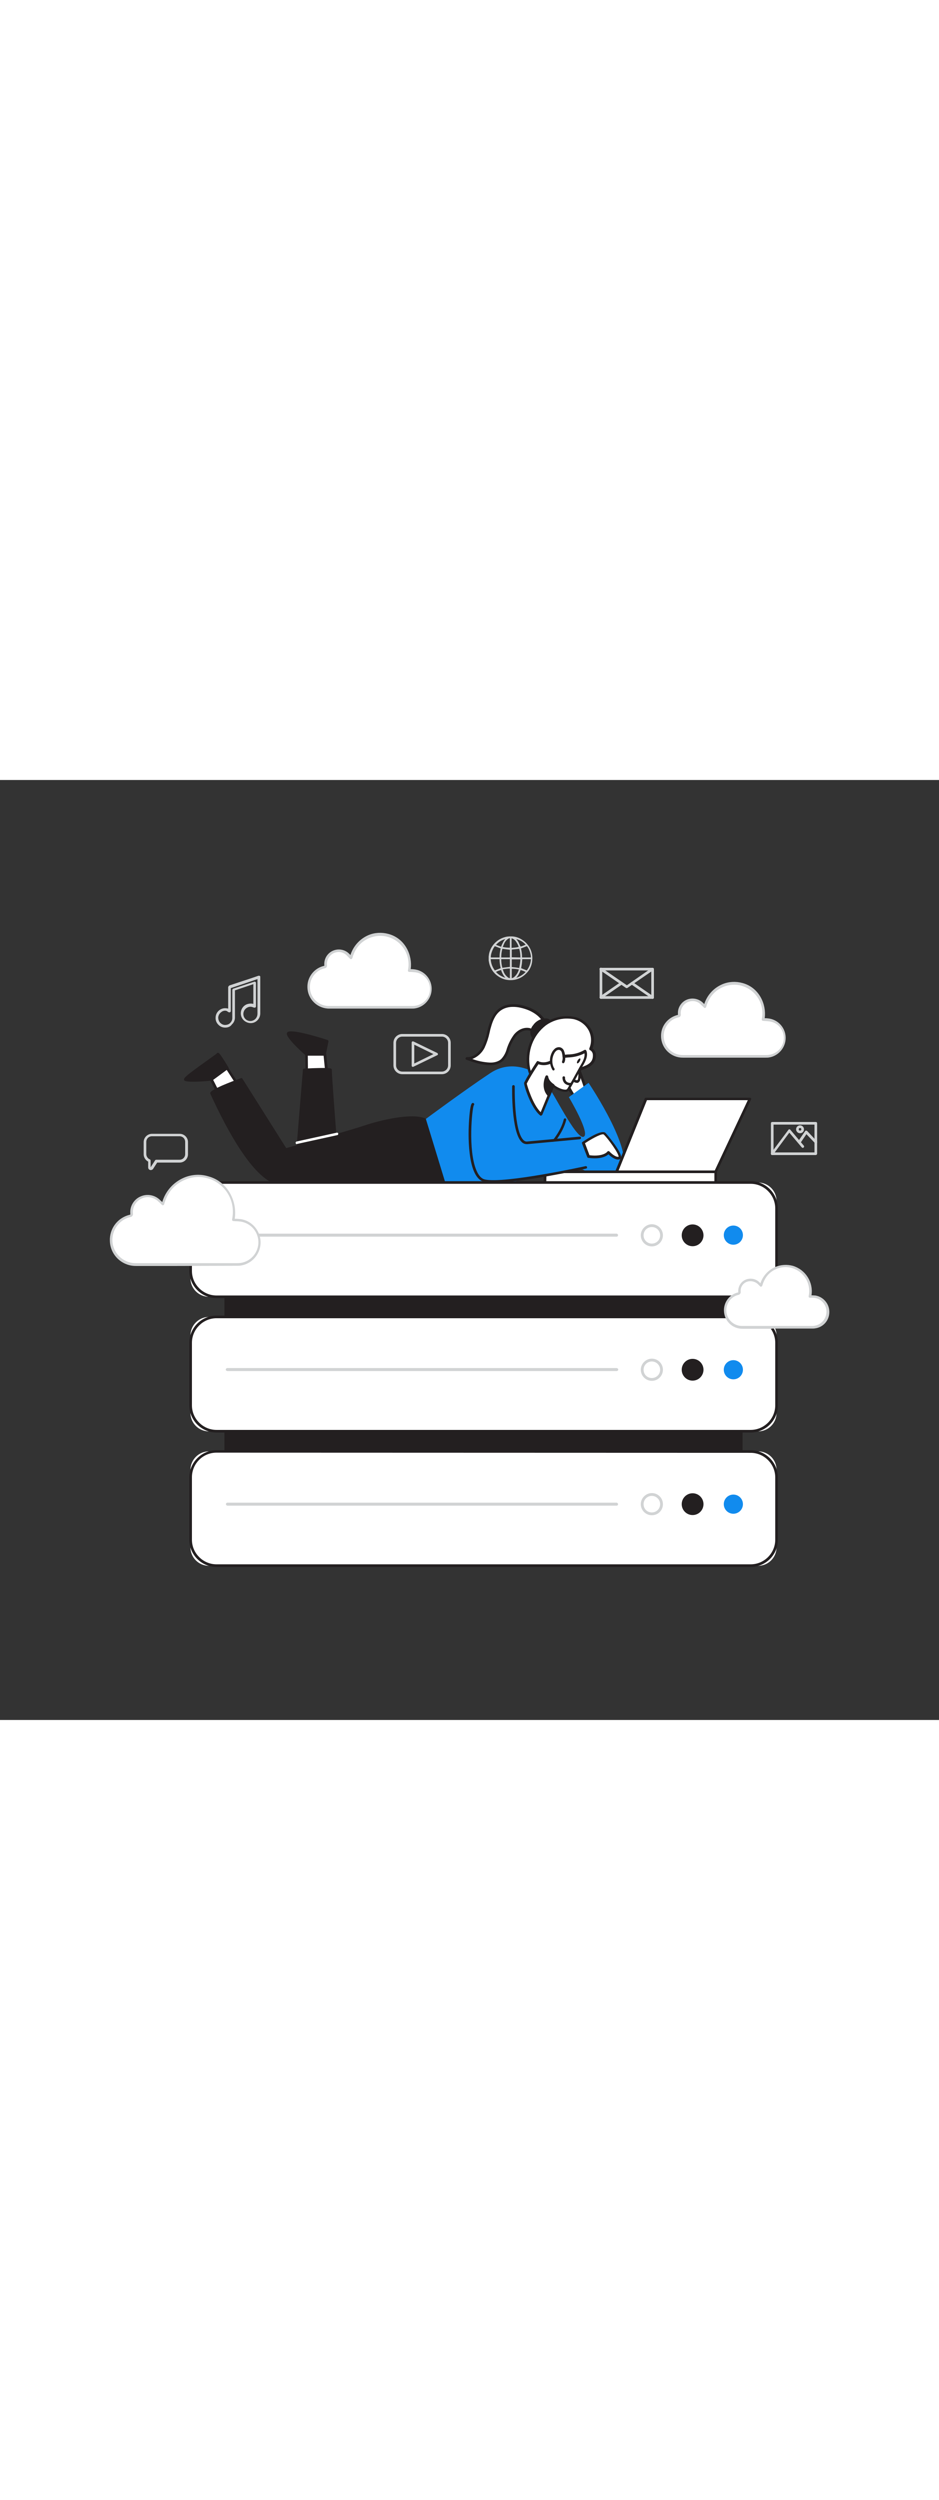 <svg version="1.1" id="Layer_1" xmlns="http://www.w3.org/2000/svg" xmlns:xlink="http://www.w3.org/1999/xlink" x="0px" y="0px" viewBox="0 0 500 500" style="width: 188px;" xml:space="preserve" data-imageid="data-storage-1-5" imageName="Data Storage 1" class="illustrations_image">
<rect x="0" y="0" width="500" height="500" fill="#333333" stroke="none"/>
<style type="text/css">
	.st0_data-storage-1-5{fill:#FFFFFF;}
	.st1_data-storage-1-5{fill:#231F20;}
	.st2_data-storage-1-5{fill:#68E1FD;}
	.st3_data-storage-1-5{fill:#D1D3D4;}
</style>
<g id="Character_data-storage-1-5">
	<polygon class="st0_data-storage-1-5" points="163.4,156.8 163.2,145.9 172.9,145.9 174.3,159.4 &#9;"/>
	<path class="st1_data-storage-1-5" d="M174.3,160.1h-0.2l-10.9-2.6c-0.3-0.1-0.5-0.3-0.5-0.7l-0.2-11c0-0.2,0.1-0.4,0.2-0.5c0.1-0.1,0.3-0.2,0.5-0.2&#xA;&#9;&#9;h9.8c0.4,0,0.7,0.3,0.7,0.6l1.4,13.5c0,0.2-0.1,0.4-0.2,0.6C174.6,160,174.5,160.1,174.3,160.1z M164,156.3l9.5,2.2l-1.2-11.9h-8.4&#xA;&#9;&#9;L164,156.3z"/>
	<path class="st1_data-storage-1-5" d="M172.9,145.9l1.4-6.9c0,0-22-7-20.8-3.7s9.7,10.6,9.7,10.6H172.9z"/>
	<path class="st1_data-storage-1-5" d="M172.9,146.6h-9.8c-0.2,0-0.3-0.1-0.4-0.2c-0.4-0.3-8.7-7.5-9.9-10.9c-0.2-0.4-0.1-0.9,0.2-1.3&#xA;&#9;&#9;c1.8-1.9,15.6,2.2,21.4,4.1c0.3,0.1,0.5,0.5,0.5,0.8l-1.4,6.9C173.6,146.3,173.3,146.6,172.9,146.6z M163.4,145.2h8.9l1.1-5.7&#xA;&#9;&#9;c-8.3-2.6-17.7-4.9-19.3-4.3C155.2,137.7,161,143.1,163.4,145.2L163.4,145.2z"/>
	<path class="st1_data-storage-1-5" d="M158.1,202.5c0-1,3.9-48.3,3.9-48.3s14.4-0.7,14,0s3.5,48.3,3.5,48.3H158.1z"/>
	<path class="st1_data-storage-1-5" d="M179.5,203.2h-21.4c-0.4,0-0.7-0.3-0.7-0.7c0-1.1,3.7-46.4,3.9-48.4c0-0.3,0.3-0.6,0.7-0.6&#xA;&#9;&#9;c14-0.7,14.4-0.1,14.6,0.3c0.1,0.2,0.1,0.4,0.1,0.6c-0.1,1.6,2,29.6,3.5,48.1c0,0.2-0.1,0.4-0.2,0.5&#xA;&#9;&#9;C179.9,203.1,179.7,203.2,179.5,203.2z M158.9,201.8h19.9c-2.9-36.2-3.4-44.9-3.4-47.2c-1.6-0.2-7.3-0.1-12.7,0.2&#xA;&#9;&#9;C161.4,170,159.2,197,158.9,201.8z"/>
	<path class="st0_data-storage-1-5" d="M306.5,169.7c0,0-7.8-11.6-6.4-14.9s2.5-9.5,4.2-8.9s7.8,19.7,7.8,19.7L306.5,169.7z"/>
	<path class="st1_data-storage-1-5" d="M306.5,170.4h-0.1c-0.2,0-0.3-0.1-0.5-0.3c-0.8-1.2-7.9-12-6.4-15.6c0.4-1,0.8-2.3,1.2-3.5&#xA;&#9;&#9;c0.8-2.7,1.6-5.1,2.8-5.7c0.3-0.2,0.8-0.2,1.1-0.1c1.8,0.6,6,12.9,8.3,20.1c0.1,0.3,0,0.6-0.2,0.8l-5.7,4.2&#xA;&#9;&#9;C306.9,170.3,306.7,170.4,306.5,170.4z M304.1,146.4c-0.6,0.1-1.6,3.3-2.1,4.9c-0.4,1.3-0.8,2.6-1.2,3.6c-0.9,2.1,3,9.2,5.9,13.7&#xA;&#9;&#9;l4.7-3.5C308.6,156.5,305.2,147.2,304.1,146.4z"/>
	<polygon class="st0_data-storage-1-5" points="126.8,162.3 120.9,153.2 112.6,159.3 117.5,169.1 &#9;"/>
	<path class="st1_data-storage-1-5" d="M117.5,169.8h-0.2c-0.2-0.1-0.4-0.2-0.5-0.4l-4.9-9.8c-0.2-0.3-0.1-0.7,0.2-0.9l8.3-6.1&#xA;&#9;&#9;c0.2-0.1,0.3-0.2,0.5-0.1c0.2,0,0.4,0.2,0.5,0.3l5.9,9.1c0.2,0.3,0.2,0.8-0.2,1c0,0,0,0,0,0l-9.2,6.8&#xA;&#9;&#9;C117.8,169.8,117.7,169.8,117.5,169.8z M113.5,159.5l4.3,8.5l8-5.9l-5.1-7.9L113.5,159.5z"/>
	<path class="st1_data-storage-1-5" d="M120.9,153.2c0,0-4.7-7.9-4.9-7.4s-17.6,12.3-17.4,13.4s14,0,14,0L120.9,153.2z"/>
	<path class="st1_data-storage-1-5" d="M102.8,160.5c-4.6,0-4.8-0.7-4.8-1.1c-0.2-0.9,0.8-2,12.6-10.4c2.2-1.6,4.5-3.2,4.9-3.6&#xA;&#9;&#9;c0.1-0.2,0.3-0.3,0.5-0.3c0.5,0,0.9-0.1,5.6,7.7c0.2,0.3,0.1,0.7-0.2,0.9l-8.3,6.1c-0.1,0.1-0.2,0.1-0.3,0.1&#xA;&#9;&#9;C108.1,160.4,104.9,160.5,102.8,160.5z M99.7,159c1.9,0.3,7.5,0,12.7-0.4l7.6-5.6c-1.6-2.6-3.2-5.2-4-6.2c-0.6,0.5-1.9,1.4-4.6,3.4&#xA;&#9;&#9;C107.7,152.8,101.3,157.4,99.7,159z"/>
	<path class="st2_data-storage-1-5 targetColor" d="M292.2,163.8c1.5,0.5,14.5,27.4,18.5,26s-7.8-21.1-7.8-21.1l10.5-7.6c0,0,26.9,39.7,16.6,48.4&#xA;&#9;&#9;s-49.3-19.8-49.3-19.8L292.2,163.8z" style="fill: rgb(17, 139, 238);"/>
	<path class="st2_data-storage-1-5 targetColor" d="M288.1,157.8c0,0-13.4-10.9-27-1.9s-34.9,24.8-34.9,24.8l8.5,33.3c0,0,20.6,9.1,45.1-2.8&#xA;&#9;&#9;c21.4-10.5,22.5-27.3,19.8-34.3S288.1,157.8,288.1,157.8z" style="fill: rgb(17, 139, 238);"/>
	<path class="st1_data-storage-1-5" d="M278.4,208.1c-0.2,0-0.5-0.1-0.6-0.3c-0.2-0.3-0.2-0.8,0.2-1c0,0,0,0,0,0c0.2-0.1,19-12.9,22.2-26.3&#xA;&#9;&#9;c0.1-0.4,0.5-0.6,0.8-0.5c0.4,0.1,0.6,0.5,0.5,0.8c-3.4,14-22,26.6-22.8,27.1C278.7,208,278.6,208.1,278.4,208.1z"/>
	<path class="st0_data-storage-1-5" d="M287,124.9c-2.1-1.7-4.5-3-7-3.8c-4.4-1.4-9.6-1.8-13.4,0.8c-3.1,2.2-4.7,5.9-5.7,9.5s-1.6,7.4-3.4,10.7&#xA;&#9;&#9;s-5.1,6.1-8.9,5.9c3.9,1.4,7.9,2.8,12,2.9c2.4,0.2,4.9-0.5,6.8-2.1c1.4-1.5,2.4-3.2,3-5.1c1-2.8,2-5.6,4-7.9s5-3.9,7.8-3.2&#xA;&#9;&#9;c2.5,0.6,7.7,5.7,9.7,2C293.4,131.7,288.9,126.7,287,124.9z"/>
	<path class="st1_data-storage-1-5" d="M260.9,151.7h-0.3c-4.3-0.1-8.4-1.5-12.3-2.9c-0.3-0.1-0.5-0.5-0.4-0.8c0.1-0.3,0.4-0.6,0.7-0.6&#xA;&#9;&#9;c3.8,0.2,6.8-2.9,8.2-5.6c1.2-2.5,2.1-5.1,2.6-7.8c0.2-0.9,0.5-1.9,0.7-2.8c1.4-4.8,3.2-8,6-9.9c4.7-3.2,10.8-2,14-0.9&#xA;&#9;&#9;c2.7,0.8,5.2,2.1,7.3,3.9l0,0c2,1.8,6.9,7.2,5,10.6c-0.4,0.8-1.1,1.4-1.9,1.6c-1.8,0.5-4.1-0.8-6-1.9c-0.8-0.5-1.7-1-2.6-1.3&#xA;&#9;&#9;c-2.9-0.7-5.6,1.2-7.1,2.9c-1.6,2.2-2.9,4.7-3.7,7.3L271,144c-0.6,2-1.7,3.9-3.1,5.4C265.9,151,263.4,151.8,260.9,151.7z&#xA;&#9;&#9; M251.5,148.4c2.9,1.1,6,1.7,9.1,1.9c1.9,0.1,4.5-0.2,6.3-1.9c1.3-1.4,2.2-3,2.8-4.9l0.1-0.4c0.9-2.8,2.2-5.4,3.9-7.7&#xA;&#9;&#9;c2.3-2.8,5.6-4.1,8.5-3.4c1.1,0.4,2.1,0.8,3,1.5c1.6,1,3.7,2.1,4.9,1.8c0.4-0.2,0.8-0.5,1-0.9c1.3-2.4-2.7-7.1-4.7-8.9l0,0&#xA;&#9;&#9;c-2-1.7-4.3-2.9-6.8-3.7c-3-1-8.6-2.2-12.8,0.7c-2.5,1.7-4.2,4.6-5.4,9.1c-0.3,0.9-0.5,1.9-0.7,2.8c-0.6,2.8-1.5,5.5-2.7,8.1&#xA;&#9;&#9;C256.6,145.2,254.3,147.3,251.5,148.4z"/>
	<path class="st1_data-storage-1-5" d="M288.7,127.8c-1.7,0.5-3.2,1.6-4.2,3c-0.8,0.9-1.2,2-1.4,3.2c0,1.5,0.6,2.8,1.7,3.8c0.5,0.4,1.1,0.7,1.7,0.7&#xA;&#9;&#9;c0.5-0.1,1-0.3,1.5-0.6C291.2,135.7,297,125.8,288.7,127.8z"/>
	<path class="st1_data-storage-1-5" d="M286.5,139.2c-0.8,0-1.5-0.3-2.1-0.9c-1.3-1-2.1-2.7-2-4.3c0.1-1.3,0.6-2.6,1.5-3.6c1.1-1.6,2.7-2.7,4.6-3.3&#xA;&#9;&#9;l0,0c3.2-0.8,4.4,0.2,4.9,1.2c1.2,2.8-2.6,8.5-5,10.1c-0.5,0.4-1.2,0.7-1.8,0.7L286.5,139.2z M288.9,128.5&#xA;&#9;&#9;c-1.5,0.5-2.9,1.4-3.8,2.8c-0.7,0.8-1.1,1.8-1.2,2.8c0,1.2,0.5,2.4,1.5,3.2c0.3,0.3,0.8,0.5,1.2,0.5c0.4-0.1,0.8-0.2,1.1-0.5&#xA;&#9;&#9;c2.1-1.4,5.3-6.5,4.5-8.4C291.7,128,289.9,128.3,288.9,128.5L288.9,128.5z"/>
	<path class="st0_data-storage-1-5" d="M289.4,161.9c-1.7,0.2-3.3-0.4-5.1-2.5c-1.4-1.8-2.4-3.9-2.8-6.1c-1.7-8.8,1.7-17.8,8.8-23.3&#xA;&#9;&#9;c7.1-5.3,19.5-5.6,24,3.4c1.5,3.1,1.6,6.7,0.2,9.8c1.2,0.6,2,1.8,2,3.2c0.1,3.4-1.8,5.3-4.7,6.5c-4.9,2-9.9,3.5-14.7,5.7&#xA;&#9;&#9;C294.3,159.7,291.9,161.6,289.4,161.9z"/>
	<path class="st1_data-storage-1-5" d="M288.9,162.6c-1.9,0-3.5-0.9-5.1-2.8c-1.5-1.9-2.5-4.1-2.9-6.4c-1.8-9.1,1.7-18.4,9-24&#xA;&#9;&#9;c4.6-3.3,10.4-4.5,16-3.4c3.9,0.8,7.3,3.4,9.1,7c1.5,3.1,1.7,6.6,0.5,9.8c1.1,0.8,1.8,2.1,1.8,3.5c0.1,4.4-2.9,6.2-5.2,7.1&#xA;&#9;&#9;c-2,0.8-4.1,1.6-6.1,2.3c-2.9,1-5.8,2.1-8.6,3.4c-0.9,0.4-1.8,0.9-2.6,1.4c-1.6,1.1-3.4,1.8-5.3,2.1l0,0L288.9,162.6z M289.4,161.9&#xA;&#9;&#9;L289.4,161.9z M301.8,126.9c-4,0-7.9,1.3-11.1,3.6c-6.9,5.3-10.1,14-8.5,22.6c0.4,2.1,1.3,4.1,2.6,5.8c1.9,2.3,3.5,2.4,4.5,2.3&#xA;&#9;&#9;c1.7-0.4,3.3-1,4.7-2c0.9-0.5,1.8-1,2.7-1.4c2.8-1.3,5.8-2.4,8.7-3.4c2-0.7,4-1.5,6-2.3c3.1-1.3,4.4-3,4.3-5.8&#xA;&#9;&#9;c0-1.1-0.6-2.1-1.5-2.6c-0.4-0.1-0.5-0.5-0.4-0.9c0,0,0,0,0-0.1c1.3-2.9,1.2-6.3-0.2-9.2c-1.6-3.2-4.6-5.5-8.2-6.3&#xA;&#9;&#9;C304.3,127,303,126.9,301.8,126.9L301.8,126.9z"/>
	<path class="st0_data-storage-1-5" d="M308.5,152.1c0,0,0.8,7.5-0.6,8.2s-3.5-1.3-3.5-1.3"/>
	<path class="st1_data-storage-1-5" d="M307.2,161.1c-1.5,0-3.1-1.5-3.3-1.7c-0.3-0.3-0.3-0.7,0-1c0,0,0,0,0,0c0.3-0.3,0.7-0.3,1,0&#xA;&#9;&#9;c0.7,0.7,2,1.6,2.6,1.2s0.6-4,0.2-7.5c0-0.4,0.2-0.7,0.6-0.8c0,0,0,0,0,0c0.4,0,0.7,0.2,0.8,0.6c0.3,3,0.6,8-1,8.9&#xA;&#9;&#9;C307.9,161.1,307.6,161.1,307.2,161.1z"/>
	<path class="st0_data-storage-1-5" d="M288.1,177.9c-5-4.1-8.5-16.3-8.3-16.6c1.9-4,6.7-11.1,6.7-11.1s4,2.1,8.8-1.4s9.4-0.4,16.3-4.5&#xA;&#9;&#9;c1.3,3.1-1.5,6.8-2.8,9.4c-2,3.7-4,7.3-6.1,10.9c-1.4,2.3-7.4-0.9-8.1-2.1C292.9,166.3,292.9,166.3,288.1,177.9z"/>
	<path class="st1_data-storage-1-5" d="M288.1,178.6c-0.2,0-0.3-0.1-0.5-0.2c-5-4-8.9-16.5-8.5-17.4c2-3.9,4.3-7.6,6.7-11.2c0.2-0.3,0.6-0.4,0.9-0.2&#xA;&#9;&#9;c0.1,0.1,3.7,1.9,8.1-1.4c2.5-1.8,4.9-2,7.5-2.2c3.1,0,6.2-0.8,8.9-2.4c0.3-0.2,0.7-0.1,0.9,0.2c0,0,0,0.1,0.1,0.1&#xA;&#9;&#9;c1.2,2.9-0.6,6.1-2.1,8.6c-0.3,0.5-0.5,1-0.8,1.4c-2,3.7-4,7.3-6.1,10.9c-0.5,0.8-1.5,1.2-2.4,1.1c-2.2-0.2-4.3-1-6-2.4&#xA;&#9;&#9;c-1.2,2.9-1.6,3.9-6,14.5c-0.1,0.2-0.3,0.4-0.5,0.4C288.2,178.6,288.2,178.6,288.1,178.6z M280.5,161.5c0.3,1.4,3.2,11.1,7.4,15.2&#xA;&#9;&#9;c4.4-10.8,4.5-10.9,6-14.5c0.1-0.2,0.3-0.4,0.6-0.4c0.3,0,0.5,0.1,0.7,0.4c0.4,0.6,3.6,2.5,5.7,2.5c0.5,0.1,0.9-0.1,1.2-0.5&#xA;&#9;&#9;c2.1-3.5,4.1-7.2,6.1-10.8c0.2-0.4,0.5-0.9,0.8-1.4c1.2-2,2.6-4.5,2.2-6.6c-2.7,1.4-5.7,2.1-8.7,2.2c-2.5,0.2-4.6,0.3-6.8,1.9&#xA;&#9;&#9;c-4.1,3-7.6,2.2-9,1.7C285.6,152.8,282.1,158.2,280.5,161.5z"/>
	<path class="st0_data-storage-1-5" d="M303.9,161.8c0,0-3.8,0.3-3.8-3.5"/>
	<path class="st1_data-storage-1-5" d="M303.8,162.5c-1.1,0-2.3-0.4-3.1-1.1c-0.8-0.8-1.2-1.9-1.2-3.1c0-0.4,0.3-0.7,0.7-0.7l0,0&#xA;&#9;&#9;c0.4,0,0.7,0.3,0.7,0.7c0,0,0,0,0,0c-0.1,0.8,0.2,1.5,0.7,2.1c0.6,0.5,1.4,0.8,2.3,0.7c0.4,0,0.7,0.2,0.7,0.6c0,0,0,0,0,0&#xA;&#9;&#9;c0,0.4-0.2,0.7-0.6,0.7c0,0,0,0,0,0L303.8,162.5z"/>
	<path class="st1_data-storage-1-5" d="M294.5,162.5c0,0-3-1.8-3.4-4.7c0,0-2.8,5.8,1.2,9.9L294.5,162.5z"/>
	<path class="st1_data-storage-1-5" d="M292.3,168.4c-0.2,0-0.4-0.1-0.5-0.2c-4.2-4.4-1.5-10.4-1.3-10.7c0.1-0.3,0.4-0.4,0.8-0.4&#xA;&#9;&#9;c0.3,0.1,0.5,0.3,0.6,0.6c0.3,2.5,3,4.1,3,4.1c0.3,0.2,0.4,0.6,0.3,0.9L293,168c-0.1,0.2-0.3,0.4-0.5,0.4L292.3,168.4z M291.1,160&#xA;&#9;&#9;c-0.6,2.2-0.2,4.5,1,6.3l1.5-3.6C292.6,162,291.7,161.1,291.1,160L291.1,160z"/>
	<ellipse transform="matrix(0.524 -0.852 0.852 0.524 19.182 333.615)" class="st1_data-storage-1-5" cx="308.2" cy="149.6" rx="1.5" ry="0.6"/>
	<path class="st0_data-storage-1-5" d="M300,150c0.4-1,0.5-2,0.3-3.1c0-0.8-0.2-1.6-0.5-2.4c-0.3-0.8-0.9-1.4-1.7-1.6c-0.7-0.2-1.4,0-2,0.4&#xA;&#9;&#9;c-0.6,0.4-1.1,1-1.4,1.6c-1.6,2.8-1.6,6.2,0,8.9l-0.1-0.3"/>
	<path class="st1_data-storage-1-5" d="M294.7,154.5c-0.2,0-0.5-0.1-0.6-0.4c-1.7-3-1.7-6.6,0-9.6c0.4-0.7,1-1.3,1.6-1.8c0.8-0.5,1.7-0.7,2.6-0.5&#xA;&#9;&#9;c1,0.3,1.8,1.1,2.1,2.1c0.3,0.8,0.5,1.7,0.5,2.6c0.2,1.2,0.1,2.4-0.4,3.4c-0.2,0.3-0.6,0.5-0.9,0.3c-0.3-0.2-0.5-0.6-0.3-0.9&#xA;&#9;&#9;c0.3-0.9,0.4-1.8,0.2-2.7c0-0.7-0.2-1.5-0.4-2.2c-0.2-0.6-0.6-1-1.2-1.2c-0.5-0.1-1,0-1.5,0.3c-0.5,0.4-0.9,0.8-1.2,1.4&#xA;&#9;&#9;c-1.3,2.3-1.5,5.2-0.3,7.7c0.1,0.1,0.2,0.2,0.3,0.4l0.1,0.3c0.1,0.3-0.1,0.7-0.4,0.8C294.9,154.5,294.8,154.5,294.7,154.5z"/>
	<path class="st1_data-storage-1-5" d="M226.2,180.7c-6.5-2.7-22.1,0.6-31.9,3.9s-42.2,12.1-42.2,12.1l-23.6-37.4c0,0-16.8,6.1-15.9,7.5&#xA;&#9;&#9;s16.8,39.3,32.7,46.9s91.1,0.6,91.1,0.6L226.2,180.7z"/>
	<path class="st1_data-storage-1-5" d="M178.6,218c-14.6,0-27.8-0.9-33.6-3.7c-9.3-4.5-20-19.6-31.9-45c-0.5-1.1-0.9-2-1-2.2&#xA;&#9;&#9;c-0.2-0.2-0.2-0.5-0.1-0.8c0.6-1.8,10.5-5.6,16.3-7.7c0.3-0.1,0.7,0,0.8,0.3l23.3,36.9c4.1-1.1,32.6-9,41.6-12&#xA;&#9;&#9;c8-2.7,25-6.9,32.4-3.8c0.2,0.1,0.3,0.2,0.4,0.4l10.3,33.7c0.1,0.2,0,0.4-0.1,0.6c-0.1,0.2-0.3,0.3-0.5,0.3&#xA;&#9;&#9;C234.6,215.2,204.3,218,178.6,218z M113.4,166.6c0.2,0.3,0.5,1,1,2.1c11.7,25.1,22.2,40,31.2,44.4c14.6,7.1,81.6,1.4,89.9,0.7&#xA;&#9;&#9;l-9.9-32.6c-6.7-2.5-22.2,1-31.1,4c-9.7,3.2-41.9,12.1-42.2,12.1c-0.3,0.1-0.6,0-0.8-0.3l-23.3-36.9&#xA;&#9;&#9;C121.5,162.6,114.5,165.6,113.4,166.6L113.4,166.6z"/>
	<polygon class="st0_data-storage-1-5" points="290.2,214.2 290.2,208.4 328.3,208.4 344,169.7 399.3,169.7 381.1,208.3 381.1,214.2 &#9;"/>
	<path class="st1_data-storage-1-5" d="M381.1,214.9h-90.9c-0.4,0-0.7-0.3-0.7-0.7c0,0,0,0,0,0v-5.8c0-0.4,0.3-0.7,0.7-0.7l0,0h37.6l15.5-38.3&#xA;&#9;&#9;c0.1-0.3,0.4-0.4,0.7-0.4h55.3c0.4,0,0.7,0.3,0.7,0.7c0,0.1,0,0.2-0.1,0.3l-18.1,38.4v5.8C381.8,214.6,381.5,214.9,381.1,214.9z&#xA;&#9;&#9; M290.9,213.5h89.5v-5.3c0-0.1,0-0.2,0.1-0.3l17.7-37.6h-53.7L329,208.7c-0.1,0.3-0.4,0.4-0.6,0.4H291L290.9,213.5z"/>
	<path class="st2_data-storage-1-5 targetColor" d="M251.7,164.6c0,0,6.3,48.6,10.7,49.7s49.4-8.2,49.4-8.2l-3.1-15.7c0,0-32.3,5.7-31.8,0s-3.6-27.4-3.6-27.4&#xA;&#9;&#9;L251.7,164.6z" style="fill: rgb(17, 139, 238);"/>
	<path class="st1_data-storage-1-5" d="M262.7,214.2c-1.6,0-3.2-0.1-4.8-0.4c-3.1-0.7-5.4-3.9-6.8-9.5c-1.7-6.9-1.7-15.5-1.5-20.1&#xA;&#9;&#9;c0-0.1,0.4-11.2,1.7-12.2c0.3-0.3,0.7-0.3,1,0s0.3,0.7,0,1c-0.9,1.6-3.2,24,1.4,34.7c1.2,2.8,2.7,4.4,4.5,4.8&#xA;&#9;&#9;c10.6,2.3,53.1-7,53.6-7.1c0.4-0.1,0.7,0.2,0.8,0.5c0,0,0,0,0,0c0.1,0.4-0.1,0.7-0.5,0.8c0,0,0,0,0,0&#xA;&#9;&#9;C310.5,207.1,277.7,214.2,262.7,214.2z"/>
	<path class="st1_data-storage-1-5" d="M280.5,193.7c-1,0-2-0.4-2.7-1.1c-5.6-5.3-5.1-28.6-5.1-29.6c0-0.4,0.3-0.7,0.7-0.7c0,0,0,0,0,0&#xA;&#9;&#9;c0.4,0,0.7,0.3,0.7,0.7c0,0.2-0.5,23.7,4.7,28.6c0.5,0.5,1.2,0.8,1.9,0.7c8-0.7,27.8-2.6,28-2.6c0.4,0,0.7,0.3,0.7,0.7&#xA;&#9;&#9;c0,0.3-0.2,0.6-0.6,0.7c-0.2,0-20,1.9-28,2.6L280.5,193.7z"/>
	<path class="st0_data-storage-1-5" d="M310.7,193c0,0,9.6-6.5,11.4-4.9s9.9,12.1,7.7,12.9s-5.7-3-5.7-3s-2.1,3.4-10.6,2.2L310.7,193z"/>
	<path class="st1_data-storage-1-5" d="M329.1,201.9c-1.9,0-4.1-1.8-5.1-2.8c-1.1,1-4.1,2.8-10.7,1.9c-0.3,0-0.5-0.2-0.6-0.4l-2.8-7.3&#xA;&#9;&#9;c-0.1-0.3,0-0.6,0.3-0.8c3-2,10.2-6.6,12.2-4.8c1.1,1.1,8.8,10.4,8.3,13.1c-0.1,0.5-0.4,0.8-0.8,1&#xA;&#9;&#9;C329.7,201.8,329.4,201.9,329.1,201.9z M324,197.4c0.2,0,0.4,0.1,0.5,0.2c1.2,1.3,3.6,3.2,4.9,2.8c0.2-1.6-5.8-9.9-7.9-11.8&#xA;&#9;&#9;c-0.7-0.7-5.3,1.5-10,4.6l2.4,6.4c7.5,0.9,9.5-1.9,9.5-1.9C323.5,197.5,323.7,197.4,324,197.4L324,197.4z"/>
	<path class="st0_data-storage-1-5" d="M158.1,193.7c-0.4,0-0.7-0.3-0.7-0.7c0-0.3,0.2-0.6,0.5-0.7l21.4-4.7c0.4-0.1,0.8,0.2,0.8,0.5&#xA;&#9;&#9;c0.1,0.4-0.2,0.8-0.5,0.8l0,0l-21.4,4.7L158.1,193.7z"/>
	<path class="st1_data-storage-1-5" d="M380.5,209.1h-52.2c-0.4,0-0.7-0.3-0.7-0.7c0-0.4,0.3-0.7,0.7-0.7h52.2c0.4,0,0.7,0.3,0.7,0.7&#xA;&#9;&#9;C381.2,208.8,380.9,209.1,380.5,209.1z"/>
</g>
<g id="Servers_data-storage-1-5">
	<rect x="120.2" y="225.7" class="st1_data-storage-1-5" width="274.5" height="189.4"/>
	<path class="st1_data-storage-1-5" d="M394.7,415.8H120.2c-0.4,0-0.7-0.3-0.7-0.7c0,0,0,0,0,0V225.7c0-0.4,0.3-0.7,0.7-0.7c0,0,0,0,0,0h274.5&#xA;&#9;&#9;c0.4,0,0.7,0.3,0.7,0.7c0,0,0,0,0,0v189.4C395.4,415.5,395.1,415.8,394.7,415.8L394.7,415.8z M120.9,414.4H394v-188H120.9&#xA;&#9;&#9;L120.9,414.4z"/>
	<path class="st0_data-storage-1-5" d="M111.3,214.1h292.3c5.5,0,9.9,4.4,9.9,9.9V265c0,5.5-4.4,9.9-9.9,9.9H111.3c-5.5,0-9.9-4.4-9.9-9.9v-41.1&#xA;&#9;&#9;C101.4,218.5,105.9,214.1,111.3,214.1z"/>
	<path class="st1_data-storage-1-5" d="M399.7,275.6H115.3c-8,0-14.5-6.5-14.5-14.5v-33.2c0-8,6.5-14.5,14.5-14.5h284.4c8,0,14.5,6.5,14.5,14.5v33.2&#xA;&#9;&#9;C414.2,269.1,407.7,275.6,399.7,275.6z M115.3,214.8c-7.2,0-13.1,5.9-13.1,13.1v33.2c0,7.2,5.9,13.1,13.1,13.1h284.4&#xA;&#9;&#9;c7.2,0,13.1-5.9,13.1-13.1v-33.2c0-7.2-5.9-13.1-13.1-13.1L115.3,214.8z"/>
	<path class="st0_data-storage-1-5" d="M111.3,285.6h292.3c5.5,0,9.9,4.4,9.9,9.9v41.1c0,5.5-4.4,9.9-9.9,9.9H111.3c-5.5,0-9.9-4.4-9.9-9.9v-41.1&#xA;&#9;&#9;C101.4,290,105.9,285.6,111.3,285.6z"/>
	<path class="st1_data-storage-1-5" d="M399.7,347.1H115.3c-8,0-14.5-6.5-14.5-14.5v-33.2c0-8,6.5-14.5,14.5-14.5h284.4c8,0,14.5,6.5,14.5,14.5v33.2&#xA;&#9;&#9;C414.2,340.6,407.7,347.1,399.7,347.1z M115.3,286.3c-7.2,0-13.1,5.9-13.1,13.1v33.2c0,7.2,5.9,13.1,13.1,13.1h284.4&#xA;&#9;&#9;c7.2,0,13.1-5.9,13.1-13.1v-33.2c0-7.2-5.9-13.1-13.1-13.1L115.3,286.3z"/>
	<path class="st0_data-storage-1-5" d="M111.3,357.1h292.3c5.5,0,9.9,4.4,9.9,9.9v41.1c0,5.5-4.4,9.9-9.9,9.9H111.3c-5.5,0-9.9-4.4-9.9-9.9V367&#xA;&#9;&#9;C101.4,361.5,105.9,357.1,111.3,357.1z"/>
	<path class="st1_data-storage-1-5" d="M399.7,418.6H115.3c-8,0-14.5-6.5-14.5-14.5V371c0-8,6.5-14.5,14.5-14.5h284.4c8,0,14.5,6.5,14.5,14.5v33.2&#xA;&#9;&#9;C414.2,412.2,407.7,418.6,399.7,418.6z M115.3,357.8c-7.3,0-13.1,5.9-13.1,13.1c0,0,0,0,0,0v33.2c0,7.2,5.9,13.1,13.1,13.1h284.4&#xA;&#9;&#9;c7.2,0,13.1-5.9,13.1-13.1V371c0-7.2-5.9-13.1-13.1-13.1L115.3,357.8z"/>
	<path class="st3_data-storage-1-5" d="M328.3,242.9H121.1c-0.4,0-0.8-0.3-0.8-0.8c0-0.4,0.3-0.8,0.8-0.8c0,0,0,0,0,0h207.2c0.4,0,0.8,0.4,0.8,0.8&#xA;&#9;&#9;C329.1,242.6,328.8,242.9,328.3,242.9z"/>
	<path class="st3_data-storage-1-5" d="M347.1,248.1c-3.3,0-5.9-2.7-5.9-5.9s2.7-5.9,5.9-5.9c3.3,0,5.9,2.7,5.9,5.9&#xA;&#9;&#9;C353,245.4,350.4,248.1,347.1,248.1z M347.1,237.8c-2.4,0-4.4,1.9-4.4,4.4c0,2.4,1.9,4.4,4.4,4.4c2.4,0,4.4-1.9,4.4-4.4&#xA;&#9;&#9;c0,0,0,0,0,0C351.5,239.7,349.5,237.8,347.1,237.8z"/>
	<circle class="st1_data-storage-1-5" cx="368.8" cy="242.1" r="5.1"/>
	<path class="st1_data-storage-1-5" d="M368.8,248c-3.2,0-5.8-2.6-5.8-5.8s2.6-5.8,5.8-5.8c3.2,0,5.8,2.6,5.8,5.8c0,0,0,0,0,0&#xA;&#9;&#9;C374.6,245.4,372,248,368.8,248z M368.8,237.7c-2.5,0-4.4,2-4.4,4.5s2,4.4,4.5,4.4c2.5,0,4.4-2,4.4-4.4&#xA;&#9;&#9;C373.2,239.7,371.3,237.7,368.8,237.7C368.8,237.7,368.8,237.7,368.8,237.7L368.8,237.7z"/>
	<circle class="st2_data-storage-1-5 targetColor" cx="390.5" cy="242.1" r="5.1" style="fill: rgb(17, 139, 238);"/>
	<path class="st3_data-storage-1-5" d="M328.3,314.4H121.1c-0.4,0-0.8-0.3-0.9-0.7c0-0.4,0.3-0.8,0.7-0.9c0.1,0,0.1,0,0.2,0h207.2&#xA;&#9;&#9;c0.4,0,0.8,0.3,0.9,0.7s-0.3,0.8-0.7,0.9C328.5,314.4,328.4,314.4,328.3,314.4z"/>
	<path class="st3_data-storage-1-5" d="M347.1,319.6c-3.3,0-5.9-2.7-5.9-5.9s2.7-5.9,5.9-5.9c3.3,0,5.9,2.7,5.9,5.9&#xA;&#9;&#9;C353,316.9,350.4,319.6,347.1,319.6z M347.1,309.3c-2.4,0-4.4,1.9-4.4,4.4s1.9,4.4,4.4,4.4c2.4,0,4.4-1.9,4.4-4.4c0,0,0,0,0,0&#xA;&#9;&#9;C351.5,311.3,349.5,309.3,347.1,309.3z"/>
	<circle class="st1_data-storage-1-5" cx="368.8" cy="313.7" r="5.1"/>
	<path class="st1_data-storage-1-5" d="M368.8,319.5c-3.2,0-5.8-2.6-5.8-5.8s2.6-5.8,5.8-5.8s5.8,2.6,5.8,5.8l0,0C374.6,316.9,372,319.5,368.8,319.5z&#xA;&#9;&#9; M368.8,309.2c-2.5,0-4.4,2-4.4,4.5c0,2.5,2,4.5,4.5,4.4c2.5,0,4.4-2,4.4-4.5c0,0,0,0,0,0C373.2,311.2,371.2,309.2,368.8,309.2&#xA;&#9;&#9;C368.8,309.2,368.8,309.2,368.8,309.2z"/>
	<circle class="st2_data-storage-1-5 targetColor" cx="390.5" cy="313.7" r="5.1" style="fill: rgb(17, 139, 238);"/>
	<path class="st3_data-storage-1-5" d="M328.3,386H121.1c-0.4,0-0.8-0.4-0.8-0.8c0-0.4,0.3-0.8,0.8-0.8h207.2c0.4,0,0.8,0.4,0.8,0.8&#xA;&#9;&#9;C329.1,385.7,328.8,386,328.3,386z"/>
	<path class="st3_data-storage-1-5" d="M347.1,391.1c-3.3,0-5.9-2.7-5.9-5.9s2.7-5.9,5.9-5.9c3.3,0,5.9,2.7,5.9,5.9&#xA;&#9;&#9;C353,388.5,350.4,391.1,347.1,391.1z M347.1,380.8c-2.4,0-4.4,1.9-4.4,4.4s1.9,4.4,4.4,4.4c2.4,0,4.4-1.9,4.4-4.4c0,0,0,0,0,0&#xA;&#9;&#9;C351.5,382.8,349.5,380.8,347.1,380.8z"/>
	<circle class="st1_data-storage-1-5" cx="368.8" cy="385.2" r="5.1"/>
	<path class="st1_data-storage-1-5" d="M368.8,391c-3.2,0-5.8-2.6-5.8-5.8s2.6-5.8,5.8-5.8s5.8,2.6,5.8,5.8l0,0C374.6,388.4,372,391,368.8,391z&#xA;&#9;&#9; M368.8,380.7c-2.5,0-4.4,2-4.4,4.5c0,2.5,2,4.5,4.5,4.4c2.5,0,4.4-2,4.4-4.5c0,0,0,0,0,0C373.2,382.7,371.2,380.7,368.8,380.7&#xA;&#9;&#9;L368.8,380.7z"/>
	<circle class="st2_data-storage-1-5 targetColor" cx="390.5" cy="385.2" r="5.1" style="fill: rgb(17, 139, 238);"/>
</g>
<g id="Cloud_data-storage-1-5">
	<path class="st0_data-storage-1-5" d="M375.5,120.5c-0.6-0.6-1-1-1.5-1.4c-2.1-2.1-5.3-2.8-8-1.6c-2.7,1.2-4.4,4-4.2,7c0,0.7-0.2,0.9-0.8,1.1&#xA;&#9;&#9;c-5.8,1.5-9.3,7.4-7.8,13.2c1.2,4.8,5.6,8.2,10.6,8.1h44.1c0.6,0,1.1,0,1.7-0.1c5.3-0.8,9-5.8,8.2-11.1c-0.6-4.1-3.9-7.4-8-8.1&#xA;&#9;&#9;c-1.1-0.2-2.2-0.2-3.3-0.2c1.8-8.2-3.1-16.3-11.1-18.6c-3.4-1-7.1-0.8-10.4,0.6C379.9,111.5,377,115.4,375.5,120.5z"/>
	<path class="st3_data-storage-1-5" d="M381.1,147.7h-17.4c-6.3,0.1-11.6-4.9-11.7-11.3c0-0.3,0-0.6,0-0.8c0.2-5.1,3.8-9.3,8.7-10.6&#xA;&#9;&#9;c0.1,0,0.2-0.1,0.3-0.1c0-0.1,0-0.2,0-0.3c-0.3-3.3,1.6-6.4,4.6-7.7c3-1.3,6.5-0.6,8.8,1.7c0.2,0.2,0.4,0.4,0.6,0.6&#xA;&#9;&#9;c1.5-4.7,4.9-8.5,9.5-10.5c3.4-1.5,7.3-1.7,10.9-0.7c8.8,2.4,12.8,11.2,11.8,18.7h0.2c0.8,0,1.6,0.1,2.3,0.2&#xA;&#9;&#9;c5.7,1,9.5,6.4,8.5,12.1c-0.8,4.4-4.3,7.9-8.7,8.6c-0.6,0.1-1.2,0.1-1.8,0.1H381.1z M368.8,117.6c-0.9,0-1.7,0.2-2.5,0.5&#xA;&#9;&#9;c-2.5,1.1-4,3.6-3.8,6.4c0.2,0.9-0.4,1.7-1.3,1.8c0,0-0.1,0-0.1,0c-5.4,1.3-8.7,6.8-7.4,12.3c1.1,4.6,5.3,7.8,10,7.7&#xA;&#9;&#9;c14.7,0,29.4,0,44.1,0c0.5,0,1.1,0,1.6-0.1c4.9-0.6,8.5-5.1,7.9-10c-0.5-4.1-3.6-7.3-7.7-7.8c-0.7-0.1-1.4-0.1-2.2-0.2&#xA;&#9;&#9;c-0.4,0-0.7,0-1.1-0.1c-0.4,0-0.7-0.3-0.7-0.7c0,0,0-0.1,0-0.1c1.7-7.8-2.9-15.6-10.6-17.8c-3.3-1-6.8-0.7-10,0.6&#xA;&#9;&#9;c-4.5,2-7.5,5.4-9,10.7c-0.1,0.2-0.3,0.4-0.5,0.5c-0.2,0-0.5,0-0.6-0.2l-0.5-0.5l-1-0.9C372.2,118.3,370.6,117.6,368.8,117.6z"/>
	<path class="st0_data-storage-1-5" d="M187,94.4c-0.6-0.5-1-1-1.5-1.4c-2.1-2.1-5.3-2.8-8-1.6c-2.8,1.2-4.4,4-4.2,7c0,0.7-0.2,0.9-0.8,1.1&#xA;&#9;&#9;c-5.8,1.5-9.3,7.4-7.8,13.2c1.2,4.8,5.6,8.2,10.6,8.1h44.1c0.6,0,1.1,0,1.7-0.1c5.3-0.8,9-5.8,8.2-11.1c-0.6-4.1-3.9-7.4-8-8.1&#xA;&#9;&#9;c-1.1-0.2-2.2-0.2-3.3-0.2c1.8-8.2-3.1-16.3-11.1-18.6c-3.4-1-7.1-0.8-10.4,0.6C191.5,85.4,188.5,89.3,187,94.4z"/>
	<path class="st3_data-storage-1-5" d="M193.3,121.6h-17.9c-6.3,0.1-11.6-5-11.7-11.3c0-0.3,0-0.5,0-0.8c0.2-5.1,3.8-9.4,8.7-10.6&#xA;&#9;&#9;c0.1,0,0.2-0.1,0.3-0.1c0-0.1,0-0.2,0-0.3c-0.3-3.3,1.6-6.4,4.6-7.7c3-1.3,6.5-0.6,8.7,1.7c0.2,0.2,0.4,0.4,0.6,0.6&#xA;&#9;&#9;c1.5-4.7,4.9-8.5,9.4-10.5c3.4-1.5,7.3-1.7,10.9-0.7c8.8,2.4,12.8,11.2,11.8,18.7h0.2c0.8,0,1.6,0.1,2.3,0.2&#xA;&#9;&#9;c5.7,1,9.5,6.4,8.5,12.1c-0.8,4.4-4.3,7.9-8.7,8.6c-0.6,0.1-1.2,0.1-1.8,0.1L193.3,121.6z M180.4,91.5c-0.9,0-1.7,0.2-2.5,0.5&#xA;&#9;&#9;c-2.5,1.1-4,3.7-3.8,6.4c0.2,0.9-0.4,1.7-1.3,1.8c0,0-0.1,0-0.1,0c-5.4,1.3-8.7,6.8-7.4,12.3c1.1,4.6,5.3,7.8,10,7.7h44.1&#xA;&#9;&#9;c0.5,0,1.1,0,1.6-0.1c4.9-0.6,8.5-5.1,7.9-10c-0.5-4.1-3.7-7.3-7.7-7.8c-0.7-0.1-1.4-0.1-2.2-0.2c-0.4,0-0.7,0-1.1,0&#xA;&#9;&#9;c-0.4,0-0.7-0.3-0.7-0.7c0,0,0-0.1,0-0.1c1.7-7.8-2.9-15.6-10.6-17.8c-3.3-1-6.8-0.7-10,0.6c-4.6,2-7.5,5.4-9,10.7&#xA;&#9;&#9;c-0.1,0.2-0.3,0.4-0.5,0.5c-0.2,0.1-0.5,0-0.7-0.2l-0.5-0.5l-0.9-0.9C183.8,92.3,182.1,91.5,180.4,91.5z"/>
	<path class="st0_data-storage-1-5" d="M86.7,225.6c-0.7-0.6-1.2-1.2-1.8-1.7c-2.5-2.6-6.4-3.4-9.7-1.9c-3.4,1.5-5.4,4.9-5.1,8.6&#xA;&#9;&#9;c0.1,0.9-0.2,1.1-1,1.4c-7,1.8-11.3,8.9-9.5,16c1.5,5.9,6.8,10,12.9,9.9c17.8,0,35.7,0,53.5,0c0.7,0,1.4,0,2-0.1&#xA;&#9;&#9;c6.5-1,10.9-7,9.9-13.5c-0.8-5-4.7-9-9.7-9.9c-1.3-0.2-2.7-0.2-4-0.3c2.1-9.9-3.8-19.8-13.5-22.6c-4.2-1.2-8.7-0.9-12.7,0.8&#xA;&#9;&#9;C92.1,214.7,88.5,219.4,86.7,225.6z"/>
	<path class="st3_data-storage-1-5" d="M94.3,258.5H72.5c-7.6,0.1-13.9-5.9-14-13.5c0-0.3,0-0.7,0-1c0.3-6.1,4.5-11.2,10.4-12.7&#xA;&#9;&#9;c0.5-0.1,0.5-0.1,0.5-0.6c-0.4-3.9,1.9-7.7,5.5-9.2c3.6-1.6,7.8-0.7,10.5,2.1l1,0.9c1.7-5.8,5.9-10.5,11.4-12.9&#xA;&#9;&#9;c4.1-1.8,8.8-2.1,13.1-0.8c10.7,2.9,15.5,13.6,14.1,22.6h0.5c0.9,0,1.9,0.1,2.8,0.2c6.8,1.1,11.4,7.6,10.3,14.4&#xA;&#9;&#9;c-0.9,5.3-5.1,9.5-10.5,10.3c-0.7,0.1-1.4,0.1-2.2,0.1L94.3,258.5z M78.6,221.9c-1.1,0-2.1,0.2-3.1,0.7c-3.1,1.3-5,4.5-4.7,7.9&#xA;&#9;&#9;c0.2,0.9-0.4,1.8-1.3,2c-0.1,0-0.1,0-0.2,0c-6.7,1.7-10.7,8.4-9.1,15.1c1.4,5.6,6.5,9.5,12.3,9.4c17.8,0,35.7,0,53.5,0&#xA;&#9;&#9;c0.7,0,1.3,0,2-0.1c6.1-0.8,10.3-6.5,9.5-12.5c-0.7-4.9-4.4-8.7-9.3-9.5c-0.9-0.1-1.8-0.2-2.7-0.2l-1.3-0.1c-0.2,0-0.4-0.1-0.5-0.3&#xA;&#9;&#9;c-0.1-0.2-0.2-0.4-0.1-0.6c2.2-11.3-5.1-19.7-13-21.8c-4-1.2-8.3-0.9-12.2,0.8c-5.6,2.4-9.2,6.6-11,13c-0.1,0.4-0.5,0.6-0.9,0.5&#xA;&#9;&#9;c-0.1,0-0.2-0.1-0.3-0.2l-0.6-0.6c-0.4-0.4-0.8-0.8-1.2-1.1C82.9,222.8,80.8,221.9,78.6,221.9z"/>
	<path class="st0_data-storage-1-5" d="M405.2,268.9l-1.2-1.2c-1.7-1.8-4.4-2.4-6.7-1.4c-2.3,1-3.7,3.4-3.5,5.9c0,0.6-0.1,0.8-0.7,0.9&#xA;&#9;&#9;c-4.9,1.2-7.8,6.2-6.6,11.1c1,4.1,4.7,6.9,8.9,6.9h37.1c0.5,0,0.9,0,1.4-0.1c4.5-0.7,7.6-4.8,6.9-9.3c-0.5-3.5-3.2-6.3-6.8-6.9&#xA;&#9;&#9;c-0.9-0.1-1.8-0.1-2.8-0.2c1.5-6.9-2.6-13.7-9.4-15.7c-2.9-0.8-6-0.6-8.8,0.5C409.2,261.3,406.2,264.7,405.2,268.9z"/>
	<path class="st3_data-storage-1-5" d="M411,291.9h-15.6c-5.4,0.1-9.8-4.2-9.9-9.6c0-0.2,0-0.5,0-0.7c0.2-4.3,3.2-8,7.4-9c0.1,0,0.1,0,0.2-0.1&#xA;&#9;&#9;c0,0,0-0.1,0-0.1c-0.2-2.8,1.3-5.5,3.9-6.6c2.6-1.1,5.6-0.5,7.5,1.5l0.4,0.4c1.3-3.9,4.2-7.1,8-8.7c2.9-1.2,6.2-1.4,9.2-0.6&#xA;&#9;&#9;c6.8,2,11.1,8.7,10,15.7h0.1c0.7,0,1.3,0.1,2,0.1c4.8,0.8,8.1,5.4,7.3,10.2c-0.6,3.8-3.6,6.8-7.5,7.3c-0.5,0.1-1,0.1-1.5,0.1H411z&#xA;&#9;&#9; M399.6,266.6c-0.7,0-1.4,0.1-2.1,0.4c-2.1,0.9-3.3,3-3.1,5.2c0.1,0.8-0.4,1.5-1.2,1.7c0,0,0,0-0.1,0c-4.5,1.1-7.2,5.7-6.1,10.2&#xA;&#9;&#9;c1,3.8,4.4,6.4,8.3,6.3h37.1c0.4,0,0.9,0,1.3-0.1c4.1-0.6,6.9-4.5,6.3-8.6c-0.5-3.2-3-5.7-6.1-6.2c-0.6-0.1-1.2-0.1-1.8-0.1h-0.9&#xA;&#9;&#9;c-0.2,0-0.4-0.1-0.5-0.3c-0.1-0.2-0.2-0.4-0.1-0.6c1.4-6.5-2.4-13-8.9-14.9c-2.7-0.8-5.7-0.6-8.3,0.5c-3.8,1.6-6.2,4.5-7.5,8.9&#xA;&#9;&#9;c-0.1,0.2-0.3,0.4-0.5,0.5c-0.2,0.1-0.5,0-0.7-0.2l-0.4-0.4l-0.8-0.8C402.5,267.2,401.1,266.6,399.6,266.6z"/>
</g>
<g id="Icons_data-storage-1-5">
	<path class="st3_data-storage-1-5" d="M235.3,156.5h-21.1c-2.6,0-4.7-2.1-4.7-4.7l0,0v-12c0-2.6,2.1-4.7,4.7-4.7h21.1c2.6,0,4.7,2.1,4.7,4.7v12&#xA;&#9;&#9;C240,154.4,237.9,156.5,235.3,156.5L235.3,156.5z M214.2,136.5c-1.8,0-3.3,1.5-3.3,3.3c0,0,0,0,0,0v12c0,1.8,1.5,3.3,3.3,3.3h21.1&#xA;&#9;&#9;c1.8,0,3.3-1.5,3.3-3.3v-12c0-1.8-1.5-3.3-3.3-3.3H214.2z"/>
	<path class="st3_data-storage-1-5" d="M219.9,152.6c-0.1,0-0.3,0-0.4-0.1c-0.2-0.1-0.3-0.3-0.3-0.6v-12.2c0-0.2,0.1-0.5,0.3-0.6&#xA;&#9;&#9;c0.2-0.1,0.5-0.1,0.7,0l12.6,6.1c0.2,0.1,0.4,0.4,0.4,0.6c0,0.3-0.1,0.5-0.4,0.6l-12.6,6.1C220.1,152.6,220,152.6,219.9,152.6z&#xA;&#9;&#9; M220.6,140.8v10l10.2-5L220.6,140.8z"/>
	<path class="st3_data-storage-1-5" d="M434.4,199.5h-23.2c-0.4,0-0.7-0.3-0.7-0.7c0,0,0,0,0,0v-16.2c0-0.4,0.3-0.7,0.7-0.7l0,0h23.2&#xA;&#9;&#9;c0.4,0,0.7,0.3,0.7,0.7v16.2C435.1,199.1,434.8,199.5,434.4,199.5L434.4,199.5z M411.9,198.1h21.8v-14.8h-21.8L411.9,198.1z"/>
	<path class="st3_data-storage-1-5" d="M411.2,199.5c-0.2,0-0.3,0-0.4-0.1c-0.3-0.2-0.4-0.7-0.2-1c0,0,0,0,0,0l9.2-12.3c0.1-0.2,0.3-0.3,0.5-0.3&#xA;&#9;&#9;c0.2,0,0.4,0.1,0.5,0.2l7.2,8.5c0.3,0.3,0.2,0.7-0.1,1c0,0,0,0,0,0c-0.3,0.3-0.7,0.2-1-0.1l-6.6-7.8l-8.6,11.6&#xA;&#9;&#9;C411.6,199.4,411.4,199.5,411.2,199.5z"/>
	<path class="st3_data-storage-1-5" d="M425.6,193.3c-0.1,0-0.3,0-0.4-0.1c-0.3-0.2-0.4-0.7-0.2-1c0,0,0,0,0,0l3.7-5.4c0.1-0.2,0.3-0.3,0.5-0.3&#xA;&#9;&#9;c0.2,0,0.4,0.1,0.6,0.2l5.1,5.4c0.3,0.3,0.3,0.7,0,1s-0.7,0.3-1,0l-4.5-4.7l-3.2,4.7C426,193.2,425.8,193.3,425.6,193.3z"/>
	<path class="st3_data-storage-1-5" d="M426,187.9c-1.2,0-2.1-1-2.1-2.1c0-1.2,1-2.1,2.1-2.1c1.2,0,2.1,1,2.1,2.1C428.1,187,427.2,187.9,426,187.9&#xA;&#9;&#9;C426,187.9,426,187.9,426,187.9z M426,185.1c-0.4,0-0.7,0.3-0.7,0.7c0,0.4,0.3,0.7,0.7,0.7s0.7-0.3,0.7-0.7&#xA;&#9;&#9;C426.7,185.4,426.4,185.1,426,185.1z"/>
	<path class="st3_data-storage-1-5" d="M347.5,116.4H320c-0.4,0-0.7-0.3-0.7-0.7v0v-15.1c0-0.4,0.3-0.7,0.7-0.7l0,0h27.5c0.4,0,0.7,0.3,0.7,0.7v0&#xA;&#9;&#9;v15.1C348.2,116.1,347.9,116.4,347.5,116.4C347.5,116.4,347.5,116.4,347.5,116.4z M320.7,115h26.1v-13.7h-26.1V115z"/>
	<path class="st3_data-storage-1-5" d="M333.7,110.7c-0.1,0-0.3,0-0.4-0.1l-13.7-9.4c-0.3-0.2-0.5-0.6-0.3-1c0.2-0.3,0.6-0.5,1-0.3c0,0,0.1,0,0.1,0.1&#xA;&#9;&#9;l13.4,9.2L347,100c0.3-0.2,0.8-0.1,1,0.2c0.2,0.3,0.1,0.8-0.2,1l-13.7,9.4C334,110.7,333.9,110.7,333.7,110.7z"/>
	<path class="st3_data-storage-1-5" d="M320,116.4c-0.2,0-0.4-0.1-0.6-0.3c-0.2-0.3-0.2-0.7,0.1-1c0,0,0,0,0,0l11-7.6c0.3-0.2,0.8-0.1,1,0.3&#xA;&#9;&#9;c0.2,0.3,0.1,0.7-0.2,0.9l-11,7.6C320.3,116.4,320.1,116.4,320,116.4z"/>
	<path class="st3_data-storage-1-5" d="M347.5,116.4c-0.1,0-0.3,0-0.4-0.1l-11-7.6c-0.3-0.2-0.3-0.7-0.1-1c0.2-0.3,0.6-0.3,0.9-0.2l11,7.6&#xA;&#9;&#9;c0.3,0.2,0.4,0.7,0.2,1c0,0,0,0,0,0C347.9,116.3,347.7,116.4,347.5,116.4z"/>
	<path class="st3_data-storage-1-5" d="M120,131.7h-0.2c-1.4,0-2.7-0.6-3.6-1.6c-1-1-1.5-2.4-1.4-3.8c0.1-2.9,2.6-5.1,5.4-4.9c0.4,0,0.9,0.1,1.3,0.2&#xA;&#9;&#9;v-11c-0.1-0.6,0.3-1.2,0.9-1.4l11.2-3.7l3.8-1.3c0.1,0,0.2,0,0.3-0.1c0.2,0,0.4,0,0.6,0.1c0.2,0.1,0.3,0.3,0.3,0.5&#xA;&#9;&#9;c0,0.3,0,0.4,0,0.5v4.5c0,4.8,0,9.6,0,14.4c0,1.7-0.8,3.3-2.2,4.3c-1.4,1-3.1,1.2-4.7,0.6c-1.3-0.5-2.4-1.4-3-2.7&#xA;&#9;&#9;c-1.2-2.6-0.1-5.7,2.5-6.9c1.2-0.5,2.5-0.6,3.7-0.3v-10.5l-9.8,3.3v6.8c0,2.6,0,5.1,0,7.7c0,1.4-0.6,2.7-1.6,3.6&#xA;&#9;&#9;C122.7,131.2,121.4,131.7,120,131.7z M120,122.7c-0.8,0-1.5,0.2-2.1,0.7c-1,0.7-1.6,1.7-1.7,2.9c0,1,0.3,2,1,2.8&#xA;&#9;&#9;c0.7,0.7,1.6,1.2,2.6,1.2c1,0,2.1-0.3,2.8-1.1c0.7-0.7,1.1-1.6,1.1-2.6c0-2.5,0-5.1,0-7.6v-7.3c0-0.3,0.2-0.6,0.5-0.7l11.2-3.7&#xA;&#9;&#9;c0.2-0.1,0.4,0,0.6,0.1c0.2,0.1,0.3,0.3,0.3,0.6v12.4c0,0.2-0.1,0.5-0.3,0.6c-0.2,0.1-0.4,0.1-0.7,0.1l-0.6-0.2&#xA;&#9;&#9;c-0.9-0.4-2-0.4-2.9,0.1c-1.9,0.9-2.7,3.1-1.9,5c0.4,0.9,1.2,1.7,2.2,2c1.1,0.4,2.4,0.2,3.4-0.5c1-0.7,1.6-1.9,1.6-3.2&#xA;&#9;&#9;c0-4.8,0-9.6,0-14.4v-4l-3.2,1.1l-11,3.7c0,0,0,0,0,0.1v11.3c0,0.2,0,0.3,0,0.5v0.3c0,0.2-0.1,0.4-0.3,0.6&#xA;&#9;&#9;c-0.2,0.1-0.4,0.1-0.6,0.1l-0.3-0.1l-0.4-0.2C120.9,122.8,120.4,122.8,120,122.7L120,122.7z"/>
	<path class="st3_data-storage-1-5" d="M271.3,83.2h1.3c0,0,0.1,0,0.1,0c2,0.1,3.9,0.8,5.5,1.9c3.7,2.4,5.7,6.6,5.2,11c-0.2,2.6-1.3,5-3.2,6.8&#xA;&#9;&#9;c-2.5,2.6-6,3.9-9.6,3.5c-1.9-0.2-3.6-0.8-5.2-1.9c-2.8-1.8-4.6-4.7-5.1-8c-0.1-0.3-0.1-0.7-0.1-1v-1.3c0-0.1,0-0.2,0-0.2&#xA;&#9;&#9;c0.1-0.5,0.1-1,0.2-1.5c1-4.8,4.9-8.4,9.7-9.2L271.3,83.2z M280.5,101.3c1.3-1.7,2.1-3.8,2.2-6h-4.6c-0.1,0.8-0.1,1.6-0.2,2.4&#xA;&#9;&#9;s-0.3,1.6-0.4,2.4L280.5,101.3z M261.3,95.3c0.1,2.2,0.9,4.3,2.2,6l3.1-1.2c-0.4-1.6-0.6-3.2-0.6-4.8L261.3,95.3z M282.7,94.4&#xA;&#9;&#9;c0.1-1.7-1.1-5.1-2.2-6l-3.1,1.2c0.4,1.6,0.6,3.2,0.6,4.8H282.7z M266.6,89.6l-3.1-1.2c-1.1,1.2-2.4,4.6-2.1,6h4.6&#xA;&#9;&#9;C266,92.7,266.2,91.1,266.6,89.6L266.6,89.6z M272.5,99.5c0.7,0.1,1.4,0.1,2,0.2s1.3,0.2,2,0.3c0-0.1,0-0.1,0-0.2&#xA;&#9;&#9;c0.3-1.4,0.5-2.8,0.6-4.2c0-0.2,0-0.2-0.2-0.2h-4.4L272.5,99.5z M266.9,95.3c0,1.6,0.2,3.1,0.6,4.6l4-0.5v-4.1L266.9,95.3z&#xA;&#9;&#9; M277.1,94.4c0-1.5-0.2-3.1-0.6-4.6l-4,0.4v4.1L277.1,94.4z M267.5,89.8c-0.4,1.5-0.6,3-0.6,4.6h4.6v-4.1L267.5,89.8z M276.2,88.8&#xA;&#9;&#9;c-0.3-1-0.8-1.9-1.4-2.8c-0.4-0.6-0.9-1.1-1.6-1.5c-0.2-0.1-0.5-0.2-0.8-0.3v5.1C273.7,89.2,275,89.1,276.2,88.8L276.2,88.8z&#xA;&#9;&#9; M272.5,100.4v5c0.6-0.1,1.1-0.4,1.5-0.8c0.9-0.8,1.6-1.9,2-3c0.1-0.3,0.2-0.5,0.3-0.8C275,100.5,273.7,100.4,272.5,100.4&#xA;&#9;&#9;L272.5,100.4z M271.5,105.4v-5.1c-1.3,0-2.5,0.2-3.8,0.4c0.2,0.5,0.4,1.1,0.6,1.6c0.4,0.9,1,1.7,1.7,2.3&#xA;&#9;&#9;C270.5,105.1,271,105.4,271.5,105.4L271.5,105.4z M267.7,88.8c1.2,0.3,2.5,0.4,3.8,0.4v-5.1c-0.4,0.1-0.7,0.2-1.1,0.5&#xA;&#9;&#9;c-0.8,0.6-1.4,1.3-1.8,2.1C268.3,87.4,268,88.1,267.7,88.8z M279.9,102.1c-0.9-0.4-1.8-0.8-2.7-1c-0.5,1.5-1.2,2.9-2.3,4.1&#xA;&#9;&#9;C276.8,104.6,278.5,103.6,279.9,102.1z M269.1,84.6c-1.9,0.5-3.7,1.6-5,3.1l2.7,1c0.3-0.8,0.6-1.5,1-2.2&#xA;&#9;&#9;C268.1,85.8,268.6,85.1,269.1,84.6z M264.1,102.1c1.3,1.5,3.1,2.5,5,3.1c-1.1-1.2-1.8-2.6-2.3-4.1&#xA;&#9;&#9;C265.9,101.3,265,101.6,264.1,102.1L264.1,102.1z M274.9,84.6c0.5,0.6,1,1.2,1.3,1.9c0.3,0.7,0.6,1.4,1,2.1c0.9-0.2,1.8-0.6,2.7-1&#xA;&#9;&#9;C278.6,86.1,276.8,85.1,274.9,84.6z"/>
	<path class="st3_data-storage-1-5" d="M80.3,207.5c-0.8,0-1.4-0.6-1.4-1.4c0,0,0,0,0,0v-3.1c-1.4-0.8-2.4-2.2-2.4-3.9v-6.5c0-2.4,2-4.4,4.4-4.4h14.8&#xA;&#9;&#9;c2.4,0,4.4,2,4.4,4.4v6.5c0,2.4-2,4.4-4.4,4.4H83.7l-2.2,3.4C81.3,207.2,80.8,207.5,80.3,207.5z M80.9,189.5c-1.7,0-3,1.3-3,3v6.5&#xA;&#9;&#9;c0,1.2,0.8,2.4,1.9,2.8c0.3,0.1,0.4,0.4,0.4,0.7v3.5l2.4-3.7c0.1-0.2,0.4-0.3,0.6-0.3h12.4c1.7,0,3-1.3,3-3v-6.5c0-1.7-1.3-3-3-3&#xA;&#9;&#9;L80.9,189.5z"/>
</g>
</svg>